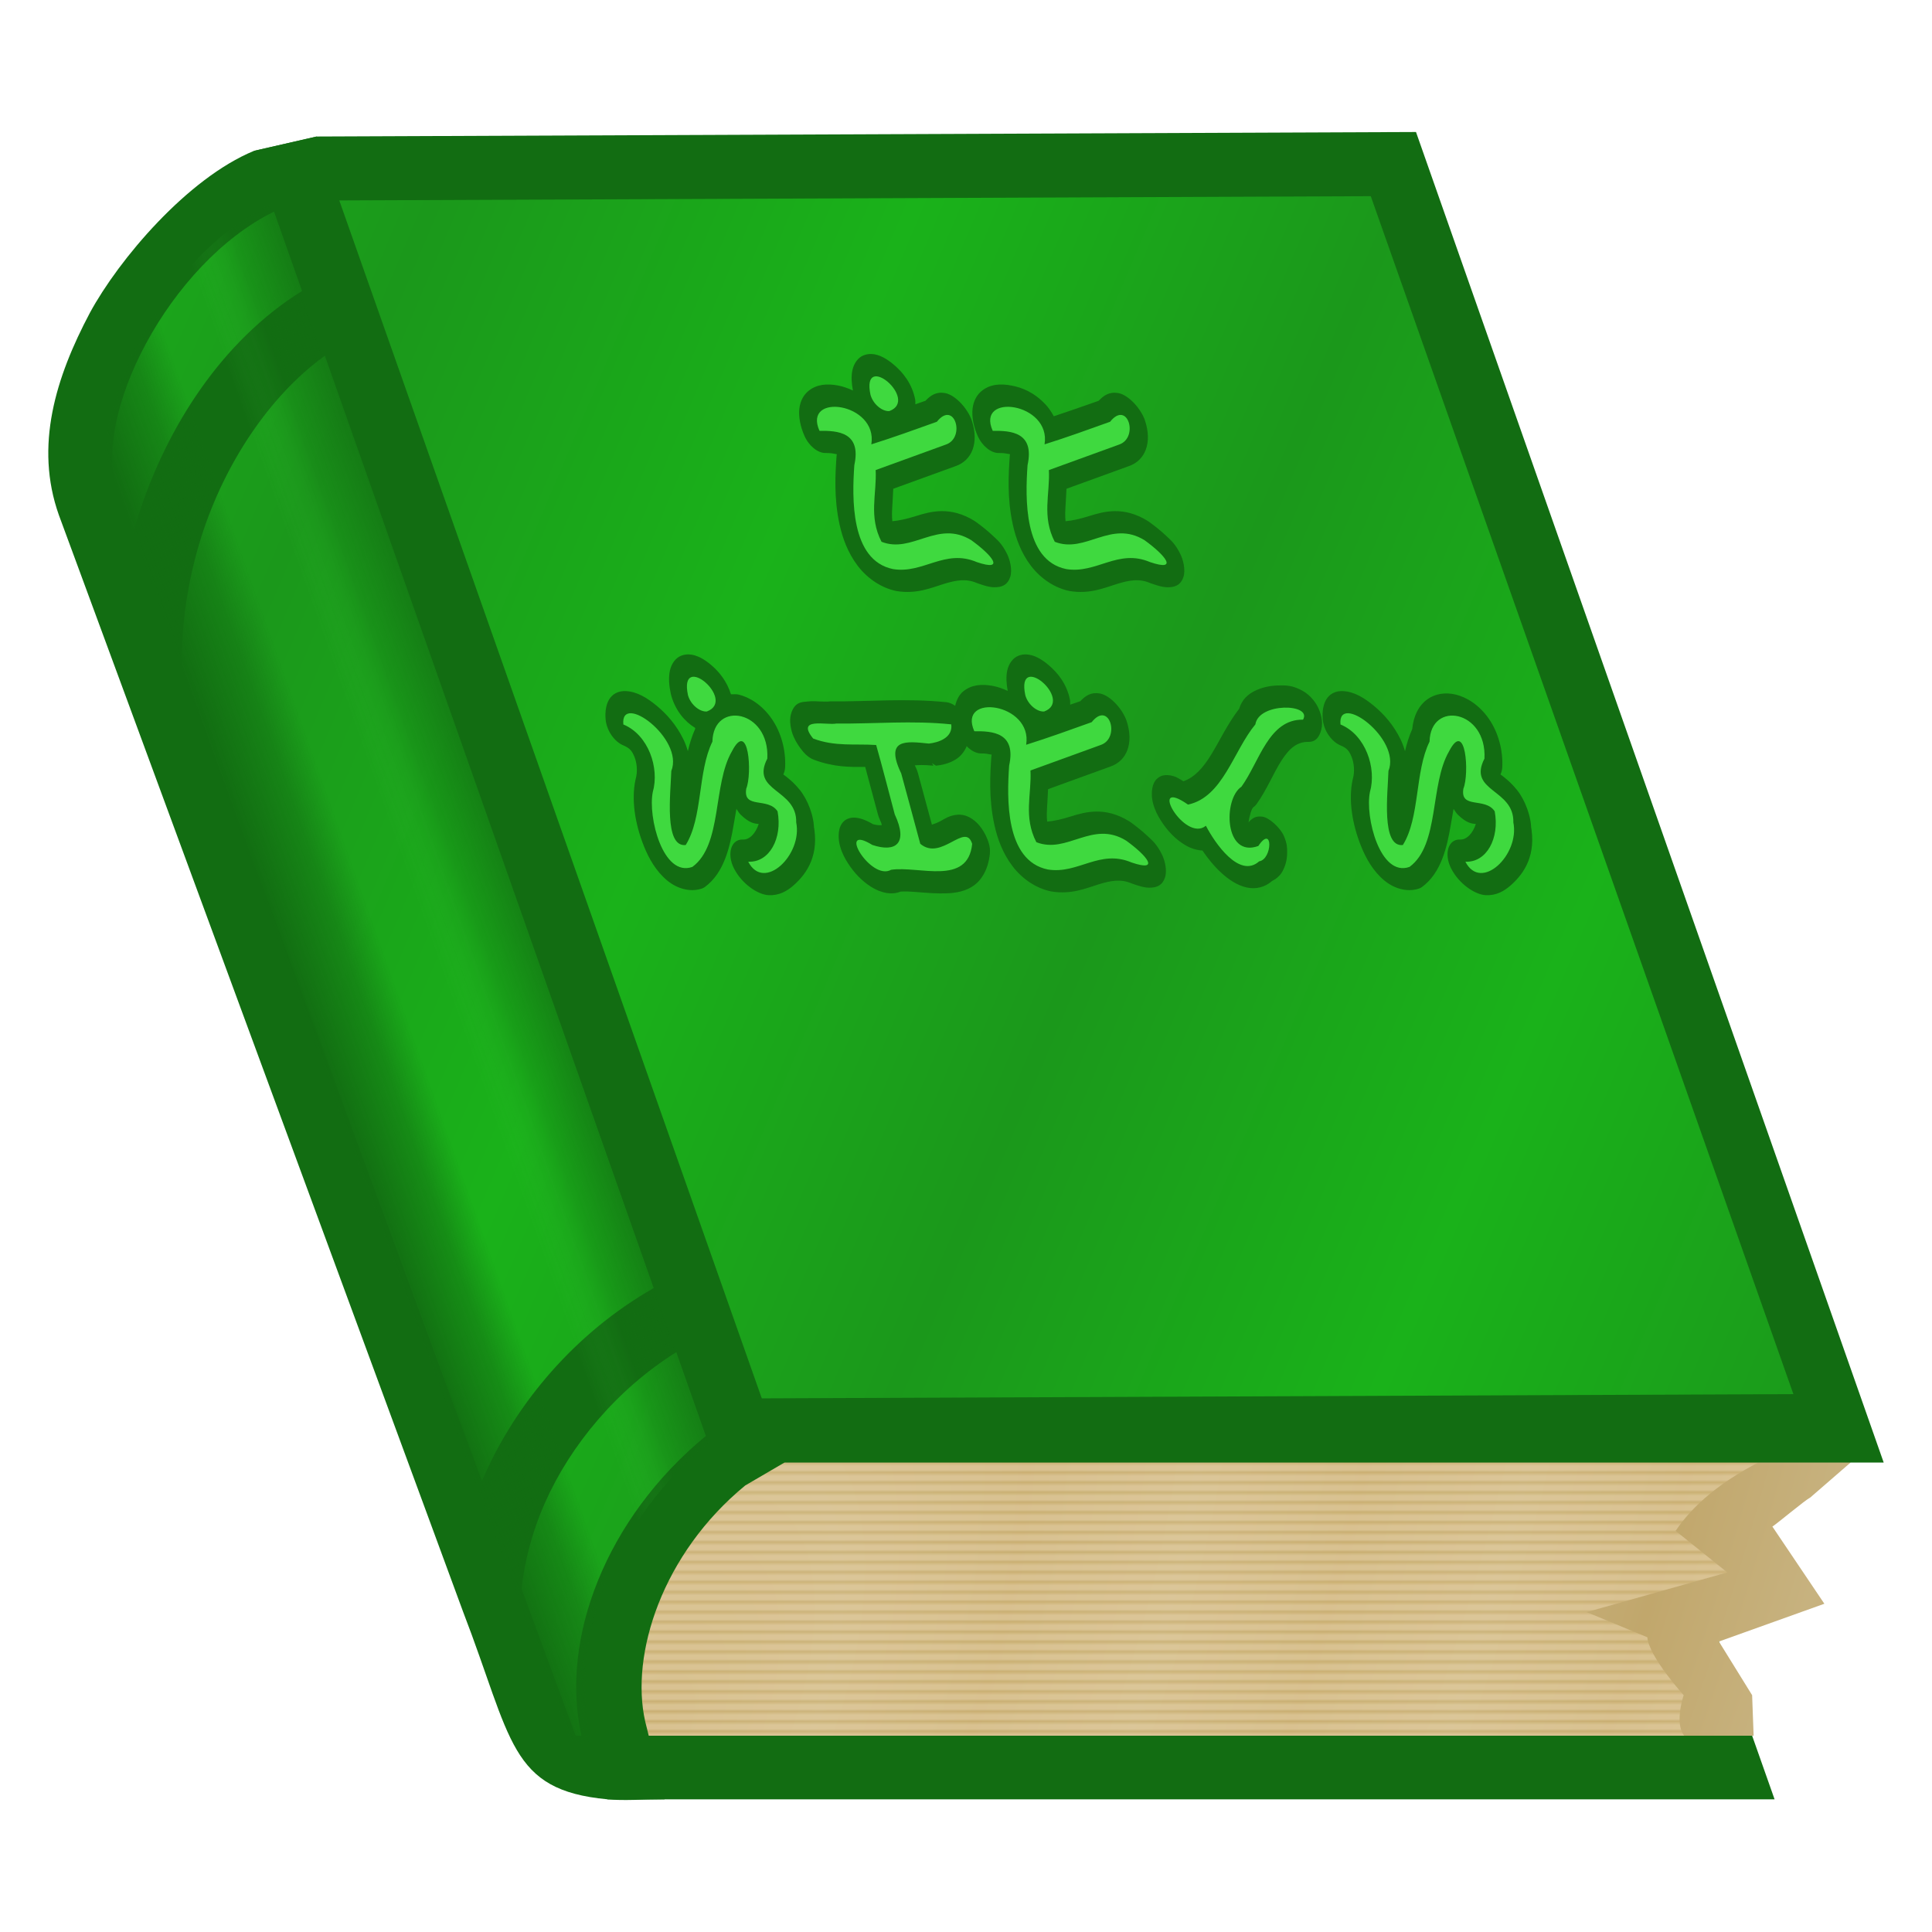 <svg height="500" viewBox="0 0 500 500" width="500" xmlns="http://www.w3.org/2000/svg" xmlns:xlink="http://www.w3.org/1999/xlink"><linearGradient id="a" gradientUnits="userSpaceOnUse" spreadMethod="repeat" x1="203.011" x2="203.011" y1="378.508" y2="381.085"><stop offset="0" stop-color="#d3b879"/><stop offset=".349" stop-color="#ebd6ad"/><stop offset=".5" stop-color="#ebd6ad"/><stop offset=".748" stop-color="#ebd6ad"/><stop offset="1" stop-color="#d3b879" stop-opacity=".75"/></linearGradient><filter id="b" color-interpolation-filters="sRGB" height="1.016" width="1.004" x="-.002" y="-.008"><feGaussianBlur stdDeviation=".236"/></filter><radialGradient id="c" cx="418.2" cy="790.68" gradientTransform="matrix(.207 .101 -.209 .428 247.526 68.507)" gradientUnits="userSpaceOnUse" r="164.777" spreadMethod="reflect"><stop offset="0" stop-color="#c1a76c"/><stop offset="1" stop-color="#c7b27f"/></radialGradient><linearGradient id="d" gradientUnits="userSpaceOnUse" x1="59.079" x2="117.711" y1="207.27" y2="186.452"><stop offset="0" stop-color="#126d12"/><stop offset=".25" stop-color="#126d12" stop-opacity=".52"/><stop offset=".4" stop-color="#126d12" stop-opacity="0"/><stop offset=".6" stop-color="#3fd93f" stop-opacity="0"/><stop offset=".801" stop-color="#126d12" stop-opacity=".25"/><stop offset="1" stop-color="#126d12" stop-opacity=".67"/></linearGradient><linearGradient id="e" gradientUnits="userSpaceOnUse" spreadMethod="reflect" x1="-133" x2="-27" y1="40" y2="85"><stop offset="0" stop-color="#1b981b"/><stop offset="1" stop-color="#1ab21a"/></linearGradient><path d="m157.205 465.66h302.053l-121.042-343.101-302.019 1.24z" fill="#126d12"/><path d="m59.566 140.265 109.343 308.93h266.977l-109.373-310.026z" fill="#126d12"/><path d="m453.836 449.195-.387-10.484-8.598-13.885 27.291-9.775-13.449-19.975c1.254-.788 8.367-6.782 9.834-7.545l10.396-9.023-14.797-17.711-266.976 1.1-14.129 9.736c-14.26 9.179-23.038 24.151-28.288 37.514-5.249 13.363-6.839 30.831-3.906 40.048h285.057z" fill="url(#c)"/><path d="m174.328 378.508c-14.26 9.179-17.255 23.103-21.66 36.568-3.553 10.861-6.273 24.901-3.34 34.118l286.556-.002c-2.631-3.219-.146-10.482-.146-10.482s-9.015-9.932-9.404-14.982l-15.709-6.516 36.396-10.271-13.377-10.758c4.602-6.776 11.556-12.564 21.379-17.676z" fill="url(#a)" filter="url(#b)" opacity=".75"/><path d="m19.172 143.957 12.691 34.417 77.658 210.696 10.262 27.874c12.862 33.349 11.95 46.331 37.422 48.717 4.262.399 9.005 0 14.785 0l-5.009-20.139c-3.937-17.373 4.43-43.468 25.891-61.088l10.139-5.925-121.069-343.177-16.22 3.713c-17.246 7.12-34.988 28.121-42.465 41.925-8.813 16.631-14.384 34.428-8.013 52.343z" fill="#126d12"/><path d="m70.922 54.767c-27.013 13.247-47.609 52.999-40.45 72.907l3.893 10.549c.475-1.665.974-3.335 1.51-5.003 7.249-22.503 21.396-44.937 42.291-57.913zm-18.674 83.705c-3.838 11.913-5.383 24.122-5.191 34.171l77.659 210.699c.227-.527.439-1.058.674-1.586 8.229-18.473 23.256-36.718 43.785-48.403l-85.1-241.29c-14.496 10.469-25.917 28.06-31.828 46.409zm88.856 250.294c-3.465 7.779-5.397 15.567-6.125 22.449l14.003 37.978h1.5c-5.656-24.96 6.377-56.366 32.194-77.562l-7.649-21.689c-15.504 9.694-27.389 24.16-33.922 38.824z" fill="url(#e)"/><path d="m69.693 52.984c-10.099 5.01-18.497 12.935-25.288 21.84-6.679 8.858-11.975 18.849-14.981 29.553-1.846 6.772-2.835 13.987-1.36 20.929.734 3.218 2.127 6.233 3.197 9.345 32.818 89.004 65.625 178.014 98.42 267.026 6.077 16.512 12.172 33.018 18.257 49.528 1.787-.015 3.574-.029 5.361-.043-.975-4.184-1.725-8.436-1.847-12.739-.063-1.679-.054-3.361.015-5.04.03-.423.053-1.126.091-1.588.13-1.949.355-3.891.647-5.822.119-.726.288-1.752.451-2.59 2.319-11.943 7.563-23.229 14.719-33.033.634-.866 1.437-1.932 2.169-2.849 4.443-5.643 9.588-10.71 15.169-15.223-16.685-47.233-33.321-94.484-49.99-141.723-20.999-59.533-41.981-119.071-62.999-178.598-.677.342-1.354.685-2.031 1.027z" fill="url(#d)"/><path d="m185.447 378.508h302.053l-121.042-344.345-284.516 1.167c-5.406 1.238-10.813 2.476-16.219 3.714z" fill="#126d12"/><path d="m87.808 51.869 109.343 310.027 266.977-1.099-109.373-310.025z" fill="url(#e)"/><g fill="#3fd93f" stroke="none" stroke-linecap="round" stroke-linejoin="round" stroke-width="10" transform="matrix(.871 0 .307 1.148 0 0)"><path d="m230.822 79.803c-.785-.022-1.616.072-2.494.312-1.756.481-3.466 1.765-4.473 3.35-.89 1.401-1.281 2.95-1.461 4.566-1.304-.523-2.647-.919-3.996-1.121-3.085-.462-6.253-.321-9.303 1.25-1.525.786-3.07 2.054-4.031 3.918-.961 1.864-1.146 4.169-.67 6.191.535 2.277 2.577 3.878 4.916 3.855 1.623-.016 2.25.133 3.24.27-.084.139-.161.283-.23.43-1.69 3.798-4.171 9.44-4.537 15.455-.183 3.008.186 6.325 2.119 9.283s5.405 5.004 9.412 5.662c.056.009.112.018.168.025 5.607.725 10.446-.72 14.498-1.6s7.106-1.252 9.893-.234c.12.044.241.083.363.117 2.231.627 3.77 1.051 5.973.777 1.102-.137 2.761-.527 4.082-2.207 1.321-1.68 1.293-3.979.932-5.189-.724-2.421-1.788-3.185-2.896-4.24s-2.394-2.051-3.82-3.02c-.117-.08-.236-.155-.359-.225-5.981-3.361-12.21-2.147-17.01-1.09-2.999.66-5.376 1.031-7.412 1.158.141-.555.238-1.063.518-1.779.597-1.534 1.49-3.432 2.334-5.535 6.779-1.703 13.559-3.405 20.338-5.107l-.078.018c5.312-1.242 8.926-5.222 8.49-10.312-.218-2.545-2.778-5.749-5.768-6.172-2.493-.352-4.481.521-6.426 1.74-1.095.272-2.179.514-3.271.785.094-.365.287-.718.32-1.082.334-3.626-1.524-6.117-3.549-7.812-1.518-1.272-3.455-2.372-5.811-2.438zm34.381 6.969c-1.559.174-3.112.603-4.637 1.389-1.525.786-3.072 2.054-4.033 3.918-.961 1.864-1.146 4.169-.67 6.191.535 2.277 2.577 3.878 4.916 3.855 1.623-.016 2.25.133 3.24.27-.084.139-.161.283-.23.43-1.69 3.798-4.171 9.44-4.537 15.455-.183 3.008.186 6.325 2.119 9.283s5.405 5.004 9.412 5.662c.057.009.113.018.17.025 5.607.725 10.444-.72 14.496-1.6s7.106-1.252 9.893-.234c.12.044.241.083.363.117 2.231.627 3.772 1.051 5.975.777 1.102-.137 2.759-.527 4.08-2.207 1.321-1.68 1.295-3.979.934-5.189-.724-2.421-1.79-3.185-2.898-4.24s-2.393-2.051-3.818-3.02c-.117-.08-.238-.155-.361-.225-5.981-3.361-12.208-2.147-17.008-1.09-2.999.66-5.378 1.031-7.414 1.158.141-.556.238-1.063.518-1.779.597-1.534 1.491-3.432 2.336-5.535 6.779-1.703 13.559-3.405 20.338-5.107l-.08.018c5.312-1.242 8.927-5.222 8.492-10.312-.218-2.545-2.778-5.749-5.768-6.172-2.493-.352-4.483.521-6.428 1.74-4.874 1.213-9.717 2.353-14.564 3.49-.368-1.003-.861-1.925-1.52-2.664-2.436-2.734-5.563-3.804-8.648-4.266-1.543-.231-3.107-.312-4.666-.139zm-112.48 60.754c-.785-.022-1.616.072-2.494.312-1.756.481-3.464 1.765-4.471 3.35-1.007 1.585-1.437 3.341-1.568 5.193-.01.153-.014.307-.01.461.074 3.41 1.997 5.86 4.545 7.258-.043.086-.085.172-.127.26-1.509 1.602-2.789 3.28-3.904 4.986-.022-.945-.144-1.862-.391-2.705-.94-3.214-2.925-5.639-5.184-7.48-2.259-1.841-4.79-3.232-8.018-3.363-1.614-.066-3.536.291-5.188 1.482-1.651 1.191-2.737 3.11-3.146 4.963-.544 2.467.837 4.952 3.219 5.793 1.795.633 2.168 1.349 2.396 2.631.229 1.281-.155 3.233-1.391 4.932-.07.097-.136.196-.199.297-2.681 4.3-3.643 9.646-2.68 14.975.482 2.664 1.579 5.511 4.123 7.588s6.331 2.689 9.807 1.826c.311-.077.614-.184.904-.318 6.836-3.178 10.603-8.97 13.566-14.131.715-1.245 1.358-2.312 2.027-3.484.256.459.469.972.803 1.305 1.97 1.961 3.45 1.998 4.615 2.102-1.546 1.985-3.874 3.579-5.926 3.504-3.468-.126-6.007 3.233-4.939 6.535 1.139 3.519 5.042 5.887 8.135 6.004 3.093.117 5.762-.884 8.291-2.254 5.058-2.739 10.111-6.954 10.691-13.723l-.318 1.371c1.21-3.137.546-6.935-.99-9.094-1.337-1.879-2.716-2.818-3.689-3.523.475-.463.852-1.016 1.111-1.627 1.575-3.753 1.614-7.826-.156-10.945-1.77-3.119-4.875-4.838-7.926-5.43-.719-.139-1.479-.031-2.223-.057-.16-2.928-1.715-5.069-3.486-6.553-1.518-1.272-3.455-2.374-5.811-2.439zm100.23 0c-.785-.022-1.616.072-2.494.312-1.756.481-3.466 1.765-4.473 3.35-.89 1.401-1.28 2.95-1.461 4.566-1.304-.523-2.645-.919-3.994-1.121-3.085-.462-6.253-.321-9.303 1.25-1.302.671-2.55 1.782-3.506 3.227-.669-.442-1.434-.716-2.23-.801-11.83-.959-23.363-.109-34.455-.199-.272-.002-.544.018-.812.06.22-.034-.842.016-2-.029s-2.537-.123-4.076.006c-1.54.129-3.821-.022-5.912 2.893-1.046 1.457-1.29 3.583-.969 5.012.322 1.429.927 2.415 1.607 3.359.624.866 1.509 1.509 2.525 1.836 5.333 1.715 10.231 1.676 14.74 1.65.006 3.536.005 7.054.006 10.688 0.0.431.056.861.166 1.277.203.769.147.92.137 1.137-.442.046-1.363.137-3.049-.336l1.088.449c-1.442-.806-2.752-1.384-4.283-1.66-1.531-.277-3.649-.231-5.473 1.191-1.823 1.422-2.405 3.701-2.363 5.211.041 1.509.457 2.653.98 3.717 1.047 2.128 2.653 3.985 5.016 5.355 2.363 1.37 5.804 2.055 9.061.832l-1.213.289c3.121-.342 8.519.509 14.146.338 2.814-.085 5.796-.456 8.701-1.795 2.906-1.339 5.612-3.81 7.24-7.162.365-.751.536-1.58.498-2.414-.07-1.515-.746-3.674-2.447-5.004-1.702-1.33-3.512-1.418-4.715-1.336-2.406.164-3.891.889-5.471 1.443-1.11.39-1.944.583-2.795.791-.014-3.865-.034-7.731-.051-11.564-.002-.446-.064-.889-.184-1.318-.136-.488-.079-.232-.107-.49.85-.063 2.703-.148 5.475.072l-.215-.586c.309.234.645.431 1 .588 1.838-.143 4.117-.482 6.502-1.477 1.356-.565 2.902-1.529 4.154-2.92.9.991 2.16 1.58 3.498 1.635 1.623-.016 2.251.133 3.24.27-.085.14-.162.284-.232.432-1.69 3.798-4.169 9.438-4.535 15.453-.183 3.008.186 6.325 2.119 9.283 1.933 2.958 5.403 5.004 9.41 5.662.057.009.113.018.17.025 5.607.725 10.446-.72 14.498-1.6s7.104-1.252 9.891-.234c.12.044.241.083.363.117 2.231.627 3.772 1.051 5.975.777 1.102-.137 2.759-.525 4.08-2.205 1.321-1.68 1.295-3.981.934-5.191-.724-2.421-1.79-3.185-2.898-4.24-1.109-1.055-2.393-2.051-3.818-3.02-.117-.079-.238-.154-.361-.223-5.981-3.361-12.208-2.148-17.008-1.092-2.999.66-5.378 1.031-7.414 1.158.141-.555.239-1.063.518-1.779.597-1.534 1.491-3.432 2.336-5.535 6.753-1.696 13.505-3.392 20.258-5.088 5.312-1.242 8.927-5.224 8.492-10.314-.218-2.545-2.778-5.749-5.768-6.172-2.491-.352-4.477.523-6.42 1.74-1.097.273-2.184.513-3.279.785.094-.365.287-.718.32-1.082.334-3.626-1.524-6.115-3.549-7.811-1.518-1.272-3.455-2.374-5.811-2.439zm72.221 7.002c-2.364.06-4.875.419-7.316 1.252-2.104.718-4.323 1.802-5.986 4.008-4.585 3.324-8.362 7.246-12.016 10.387-3.46 2.974-6.706 5.07-10.301 5.945-.72-.352-1.438-.848-2.203-1.059-1.541-.424-3.593-.646-5.645.611-2.051 1.257-2.915 3.727-2.934 5.338-.019 1.611.404 2.822.945 3.951 1.082 2.259 2.808 4.26 5.439 5.627 1.289.67 2.877 1.085 4.547 1.145.916 1.692 2.104 3.432 3.834 5.035 1.596 1.479 3.718 2.821 6.342 3.295 2.594.469 5.505-.063 8.121-1.469 1.595-.536 2.949-1.324 3.914-2.252 1.316-1.265 2.236-2.553 2.846-4.293.305-.87.672-1.872.285-3.635-.387-1.763-2.871-4.111-4.832-4.312s-2.997.371-3.949.865c-.224.116-.433.31-.648.439.792-1.465 2.018-3.162 2.699-3.453.383-.163.744-.374 1.074-.627 4.239-3.245 7.606-7.097 10.906-9.844 3.3-2.747 6.108-4.287 9.627-4.244 1.244.014 2.449-.435 3.379-1.262 1.123-.997 2.668-2.87 2.307-5.602-.362-2.732-2.355-4.112-3.59-4.711-2.469-1.197-4.482-1.197-6.846-1.137zm19.012 1.27c-1.614-.066-3.536.291-5.188 1.482-1.651 1.191-2.737 3.11-3.146 4.963-.544 2.467.837 4.952 3.219 5.793 1.795.633 2.168 1.349 2.396 2.631.229 1.281-.155 3.233-1.391 4.932-.07.097-.136.196-.199.297-2.681 4.3-3.643 9.646-2.68 14.975.482 2.664 1.579 5.511 4.123 7.588s6.331 2.689 9.807 1.826c.31-.077.612-.184.902-.318 6.836-3.178 10.605-8.97 13.568-14.131.715-1.245 1.358-2.312 2.027-3.484.256.459.469.972.803 1.305 1.97 1.961 3.45 1.998 4.615 2.102-1.546 1.985-3.874 3.579-5.926 3.504-3.468-.126-6.007 3.233-4.939 6.535 1.139 3.519 5.042 5.887 8.135 6.004s5.762-.884 8.291-2.254c5.058-2.739 10.111-6.954 10.691-13.723l-.318 1.371c1.21-3.137.546-6.935-.99-9.094-1.337-1.879-2.716-2.818-3.689-3.523.475-.463.852-1.016 1.111-1.627 1.575-3.753 1.614-7.826-.156-10.945-1.77-3.119-4.875-4.838-7.926-5.43-5.777-1.12-12.628 1.465-15.645 7.785-1.509 1.602-2.789 3.28-3.904 4.986-.022-.945-.144-1.862-.391-2.705-.94-3.214-2.925-5.639-5.184-7.48-2.259-1.841-4.79-3.232-8.018-3.363z" fill="#126d12"/><path d="m379.653 182.902c-.657 6.091-6.499 11.581-12.717 11.354 2.225 6.875 16.749-1.54 17.377-8.862 2.93-7.596-11.24-6.876-3.515-14.381 4.609-10.979-11.415-13.161-14.964-3.824-6.786 6.761-8.86 17.122-16.155 23.311-6.675.527-.319-11.762 1.603-16.685 6.454-7.314-8.903-17.936-10.547-10.496 6.64 2.343 7.31 9.825 3.385 15.22-3.497 5.608-3.778 19.268 5.804 16.891 10.721-4.984 12.539-18.559 20.94-26.06 7.59-7.358 4.276 5.079 1.287 8.418-2.674 4.698 5.812 1.842 7.504 5.113zm-73.954 11.269c-7.29 3.986-11.737-4.17-13.003-8.018-7.718 3.933-13.656-11.28-3.63-4.768 10.972-1.692 17.695-12.064 26.385-18.085 2.779-4.999 18.641-4.709 14.533-1.062-10.202-.123-16.28 9.489-23.633 15.118-6.463 2.762-10.802 16.146.31 13.362 6.202-5.023 3.137 3.008-.962 3.454zm-56.291-37.437c.722-10.162 14.228 1.111 4.321 3.657-2.074.135-4.273-1.459-4.321-3.657zm18.421 11.215c6.506-1.521 6.168-10.146-.84-5.147-7.072 1.76-14.146 3.525-21.265 5.093 5.335-9.409-16.379-11.755-14.33-3.048 5.424-.053 12.39.289 7.626 7.734-3.263 7.331-8.785 21.457 3.237 23.432 8.628 1.116 17.004-4.661 25.464-1.571 7.79 2.188 5.093-1.543.108-4.93-8.394-4.717-18.625 3.094-26.818.345-1.885-5.727 2.444-10.832 3.955-16.166 7.621-1.914 15.242-3.829 22.863-5.743zm-50.928-.325c-6.436-.512-12.801-1.239-10.581 6.742.024 5.284.078 10.567.07 15.851 4.838 4.024 15.181-5.052 15.414.027-4.636 9.544-17.574 4.895-26.136 5.834-7.002 2.63-12.678-10.665-3.618-5.602 6.231 1.747 10.857-.23 9.097-6.892-.001-5.211.103-10.424-.011-15.634-6.065-.327-12.356.418-18.204-1.463-3.532-4.9 5.202-2.929 8.065-3.376 11.361.092 22.773-.734 34.093.183-.563 3.05-5.299 4.106-8.188 4.331zm-67.723-10.89c.722-10.162 14.228 1.111 4.321 3.657-2.074.135-4.273-1.459-4.321-3.657zm17.391 26.168c-.657 6.091-6.499 11.581-12.717 11.354 2.225 6.875 16.749-1.54 17.377-8.862 2.93-7.596-11.24-6.876-3.515-14.381 4.609-10.979-11.415-13.161-14.964-3.824-6.786 6.761-8.86 17.122-16.155 23.311-6.675.527-.319-11.762 1.603-16.685 6.454-7.314-8.903-17.936-10.547-10.496 6.64 2.343 7.31 9.825 3.385 15.22-3.497 5.608-3.778 19.268 5.804 16.891 10.721-4.984 12.539-18.559 20.94-26.06 7.59-7.358 4.276 5.079 1.287 8.418-2.674 4.698 5.812 1.842 7.504 5.113zm130.597-82.676c6.506-1.521 6.168-10.146-.84-5.147-7.072 1.76-14.146 3.525-21.265 5.093 5.335-9.409-16.379-11.755-14.33-3.048 5.424-.053 12.39.289 7.626 7.734-3.263 7.331-8.785 21.457 3.237 23.432 8.628 1.116 17.004-4.661 25.464-1.571 7.79 2.188 5.093-1.543.108-4.93-8.394-4.717-18.625 3.094-26.818.345-1.885-5.727 2.444-10.832 3.955-16.166 7.621-1.914 15.242-3.829 22.863-5.743zm-69.89-11.215c.722-10.162 14.228 1.111 4.321 3.657-2.074.135-4.273-1.459-4.321-3.657zm18.421 11.215c6.506-1.521 6.168-10.146-.84-5.147-7.072 1.76-14.146 3.525-21.265 5.093 5.335-9.409-16.379-11.755-14.33-3.048 5.424-.053 12.39.289 7.626 7.734-3.263 7.331-8.785 21.457 3.237 23.432 8.628 1.116 17.004-4.661 25.464-1.571 7.79 2.188 5.093-1.543.108-4.93-8.394-4.717-18.625 3.094-26.818.345-1.885-5.727 2.444-10.832 3.955-16.166 7.621-1.914 15.242-3.829 22.863-5.743z" fill="#3fd93f"/></g></svg>